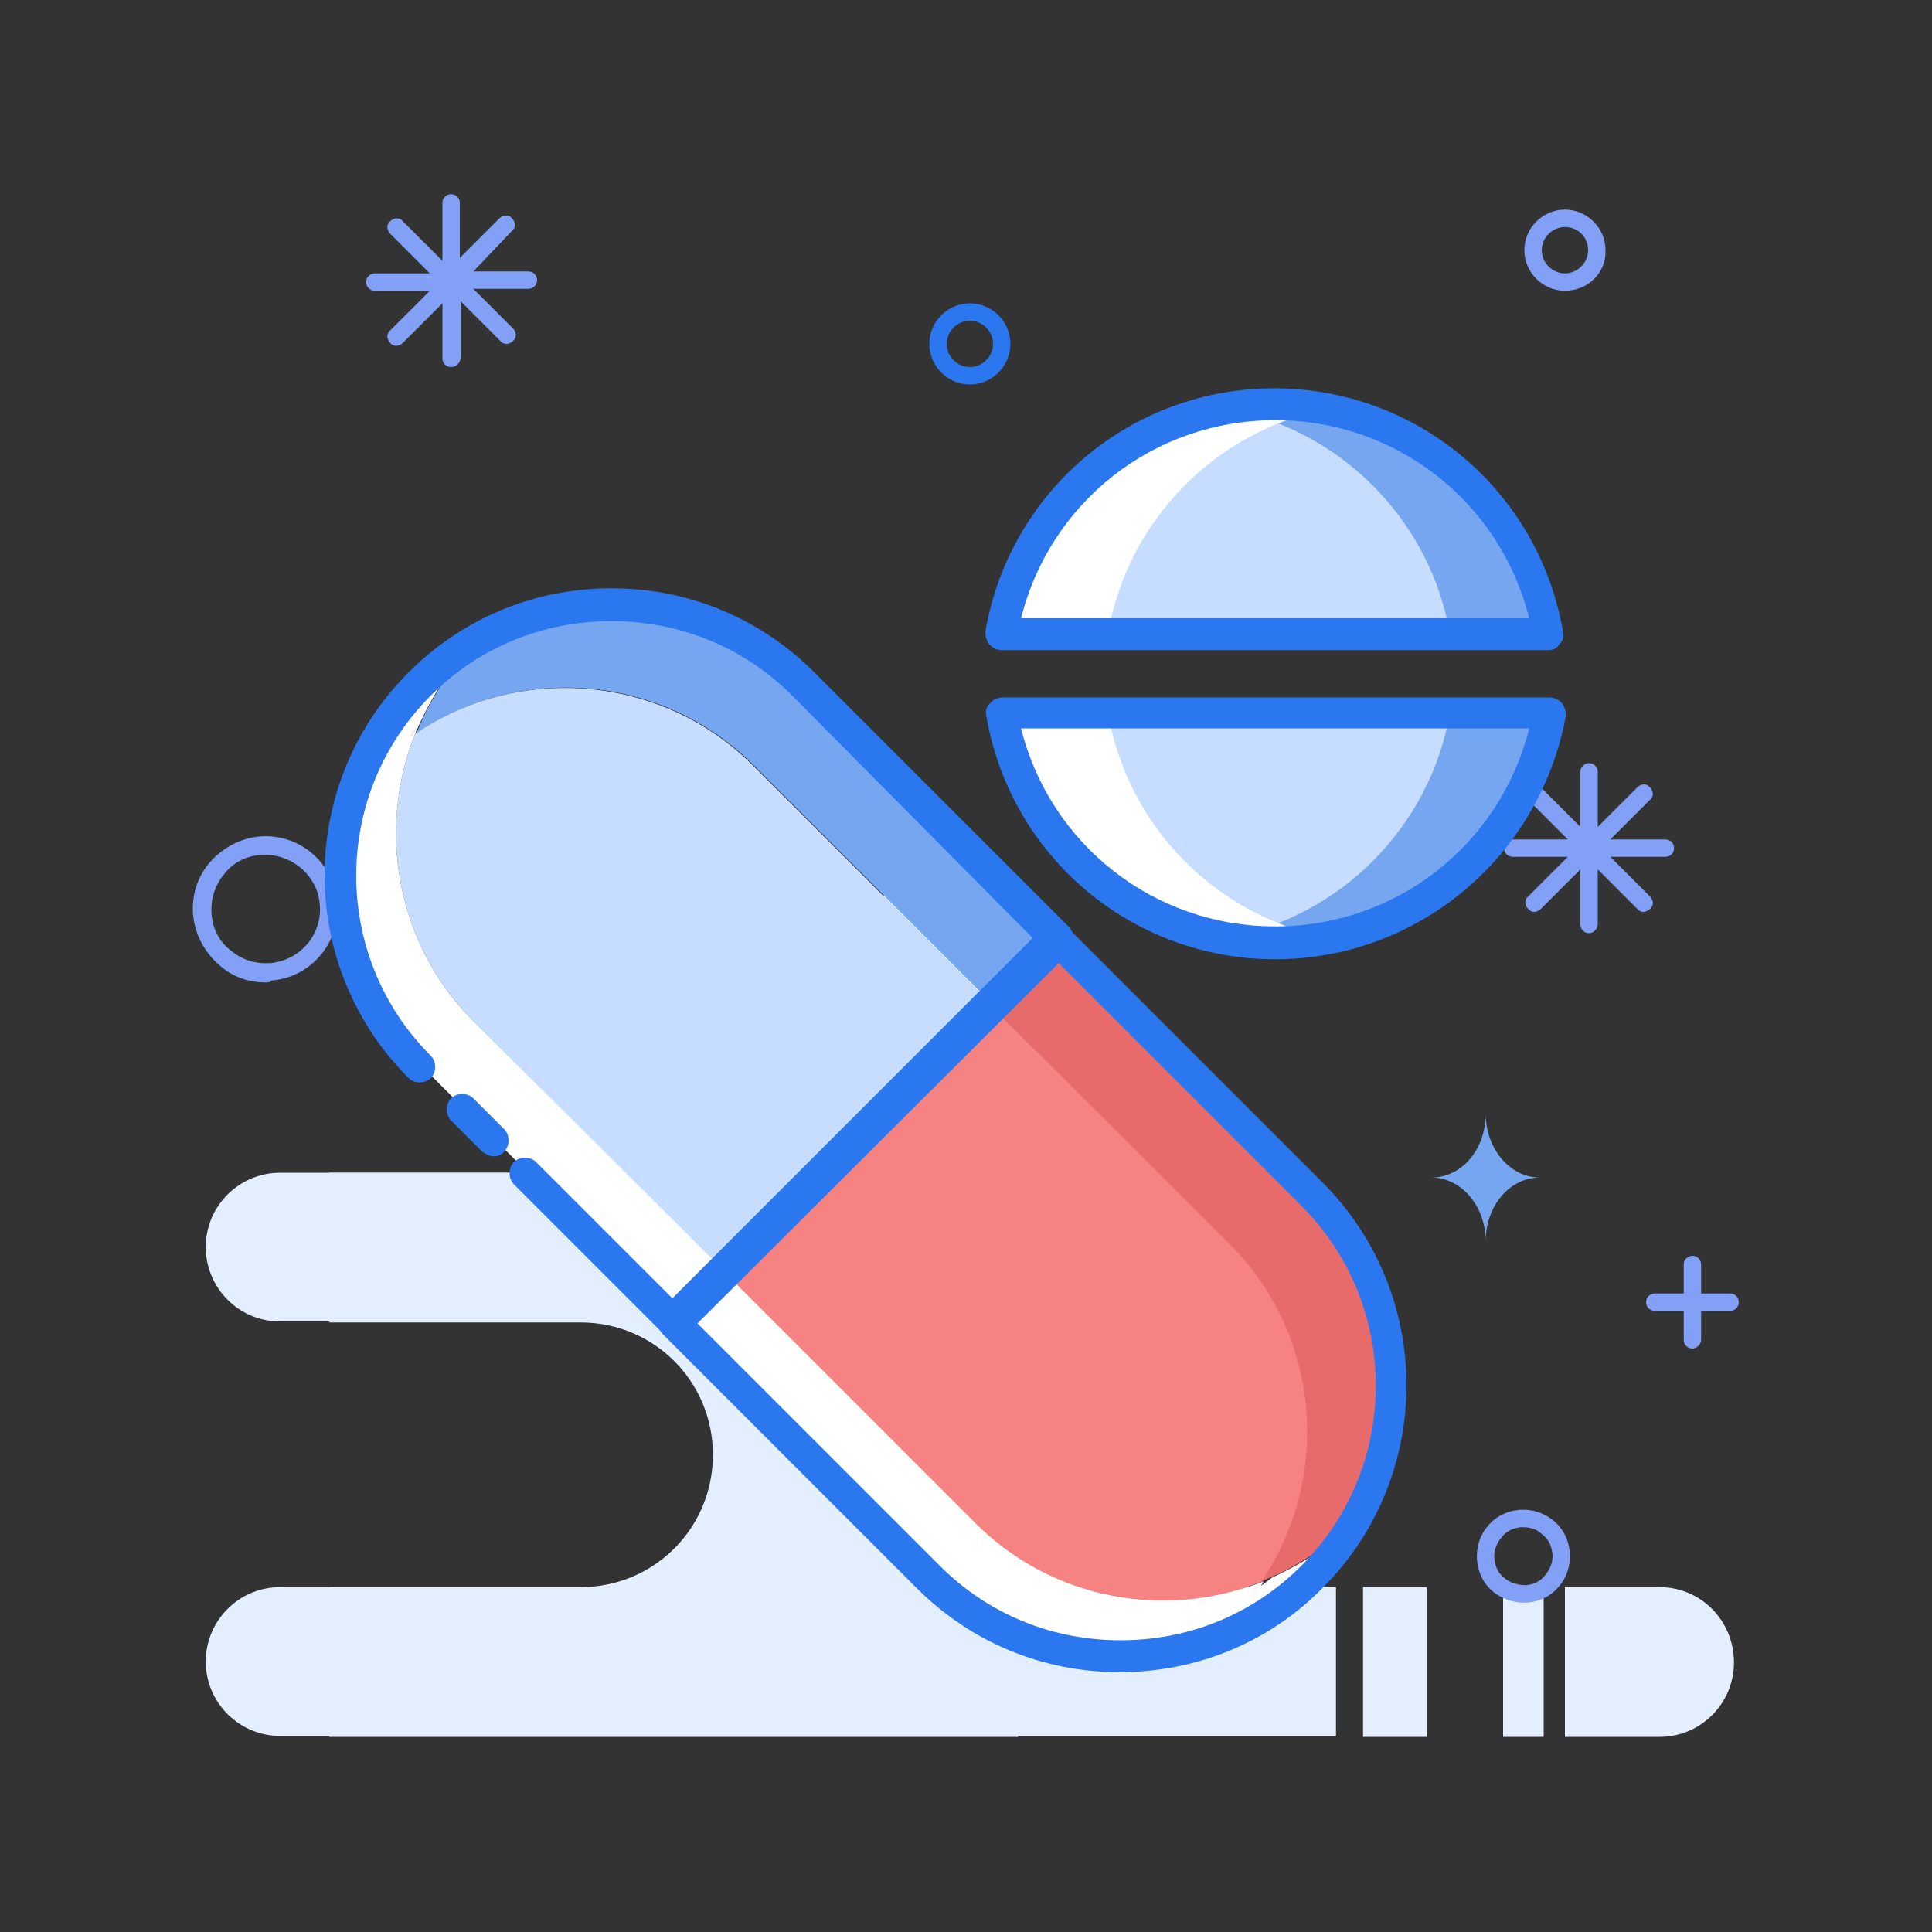 <svg t="1712407294559" class="icon" viewBox="0 0 1024 1024" version="1.1" xmlns="http://www.w3.org/2000/svg" p-id="5451" width="200" height="200"><rect x="0" y="0" width="1024" height="1024" fill="#333333" stroke="none"/><path d="M538.624 700.416H148.48c-22.016 0-39.424-17.92-39.424-39.424 0-22.016 17.92-39.424 39.424-39.424h390.144c22.016 0 39.424 17.92 39.424 39.424 0 22.016-17.408 39.424-39.424 39.424z" fill="#E3EEFF" p-id="5452"></path><path d="M539.648 841.216h-5.632c-38.912 0-70.144-31.232-70.144-70.144s31.232-70.144 70.144-70.144h5.632v-79.36H174.592v79.36H307.712c38.912 0 70.144 31.232 70.144 70.144s-31.232 70.144-70.144 70.144h-133.12v79.36h365.056v-79.36z" fill="#E3EEFF" p-id="5453"></path><path d="M561.664 501.248c0-14.336-11.264-26.112-25.6-26.624h-261.12c-14.848 0-26.624 11.776-26.624 26.624s11.776 26.624 26.624 26.624h106.496c26.112 0 47.104 20.992 47.104 47.104s-20.992 47.104-47.104 47.104H292.352v52.736h243.712v-52.736h-3.584c-26.112 0-47.104-20.992-47.104-47.104s20.992-47.104 47.104-47.104h4.096c13.824-0.512 25.088-12.288 25.088-26.624zM708.096 841.216H148.48c-22.016 0-39.424 17.92-39.424 39.424 0 22.016 17.92 39.424 39.424 39.424h559.616v-78.848zM722.432 841.216h33.792v79.36h-33.792zM796.672 841.216h21.504v79.36h-21.504zM879.616 841.216H829.44v79.36h50.176c22.016 0 39.424-17.92 39.424-39.424 0-22.016-17.408-39.936-39.424-39.936z" fill="#E3EEFF" p-id="5454"></path><path d="M514.048 203.776c-11.776 0-21.504-9.728-21.504-21.504 0-11.776 9.728-21.504 21.504-21.504s21.504 9.728 21.504 21.504c0 11.776-9.728 21.504-21.504 21.504z m0-33.792c-6.656 0-12.288 5.632-12.288 12.288s5.632 12.288 12.288 12.288c6.656 0 12.288-5.632 12.288-12.288s-5.632-12.288-12.288-12.288z" fill="#2B77EF" p-id="5455"></path><path d="M829.44 154.112c-11.776 0-21.504-9.728-21.504-21.504 0-11.776 9.728-21.504 21.504-21.504 11.776 0 21.504 9.728 21.504 21.504 0.512 11.776-9.216 21.504-21.504 21.504z m0-33.792c-6.656 0-12.288 5.632-12.288 12.288 0 6.656 5.632 12.288 12.288 12.288 6.656 0 12.288-5.632 12.288-12.288 0-7.168-5.632-12.288-12.288-12.288zM140.8 520.704c-9.216 0-17.92-3.072-24.576-9.216-7.68-6.656-12.8-15.872-13.824-26.112-1.024-10.24 2.048-20.48 8.704-28.16 6.656-7.68 15.872-12.8 26.112-13.824 20.992-2.048 39.936 13.824 41.472 34.816 2.048 20.992-13.824 39.936-34.816 41.472-0.512 1.024-2.048 1.024-3.072 1.024z m0-67.584H138.24c-7.68 0.512-14.848 4.096-19.456 10.24-5.12 6.144-7.168 13.312-6.656 20.992 0.512 7.68 4.096 14.848 10.24 19.456 6.144 5.12 13.312 7.168 20.992 6.656 15.872-1.536 27.648-15.36 26.112-31.232-1.024-14.336-13.824-26.112-28.672-26.112zM807.424 849.408c-5.632 0-11.264-2.048-15.872-5.632-5.12-4.096-8.192-10.24-8.704-16.896-0.512-6.656 1.536-13.312 5.632-17.92 4.096-5.12 10.24-8.192 16.896-8.704 6.656-0.512 12.8 1.536 17.92 5.632s8.192 10.24 8.704 16.896c0.512 6.656-1.536 13.312-5.632 17.92-4.096 5.12-10.24 8.192-16.896 8.704h-2.048z m0-39.936h-1.536c-4.096 0.512-7.68 2.048-10.24 5.632-2.56 3.072-4.096 7.168-3.584 11.264 0.512 4.096 2.048 7.68 5.632 10.24 3.072 2.56 7.168 3.584 11.264 3.584 4.096-0.512 7.68-2.048 10.24-5.632 2.56-3.072 4.096-7.168 3.584-11.264-0.512-4.096-2.048-7.68-5.632-10.24-2.56-2.56-6.144-3.584-9.728-3.584z" fill="#82A0F6" p-id="5456"></path><path d="M842.24 494.592c-2.56 0-4.608-2.048-4.608-4.608V460.8l-20.992 20.992c-2.048 2.048-5.12 2.048-6.656 0-2.048-2.048-2.048-5.12 0-6.656l20.992-20.992h-29.184c-2.56 0-4.608-2.048-4.608-4.608s2.048-4.608 4.608-4.608h29.184l-20.992-20.992c-2.048-2.048-2.048-5.12 0-6.656 2.048-2.048 5.12-2.048 6.656 0l20.992 20.992v-29.184c0-2.56 2.048-4.608 4.608-4.608s4.608 2.048 4.608 4.608v29.184l20.992-20.992c2.048-2.048 5.12-2.048 6.656 0 2.048 2.048 2.048 5.12 0 6.656l-20.992 20.992h29.184c2.56 0 4.608 2.048 4.608 4.608s-2.048 4.608-4.608 4.608h-29.184l20.992 20.992c2.048 2.048 2.048 5.12 0 6.656-2.048 2.048-5.12 2.048-6.656 0l-20.992-20.992v29.184c0 2.048-2.048 4.608-4.608 4.608z" fill="#82A0F6" p-id="5457"></path><path d="M239.104 194.56c-2.56 0-4.608-2.048-4.608-4.608v-29.184l-20.992 20.992c-2.048 2.048-5.12 2.048-6.656 0-2.048-2.048-2.048-5.12 0-6.656l20.992-20.992h-29.184c-2.56 0-4.608-2.048-4.608-4.608s2.048-4.608 4.608-4.608h29.184l-20.992-20.992c-2.048-2.048-2.048-5.12 0-6.656 2.048-2.048 5.12-2.048 6.656 0l20.992 20.992v-30.72c0-2.56 2.048-4.608 4.608-4.608s4.608 2.048 4.608 4.608v29.184l20.992-20.992c2.048-2.048 5.12-2.048 6.656 0 2.048 2.048 2.048 5.12 0 6.656l-20.48 21.504h29.184c2.56 0 4.608 2.048 4.608 4.608s-2.048 4.608-4.608 4.608H250.88l20.992 20.992c2.048 2.048 2.048 5.12 0 6.656-2.048 2.048-5.12 2.048-6.656 0l-20.992-20.992v29.184c0 3.584-2.56 5.632-5.12 5.632z" fill="#82A0F6" p-id="5458"></path><path d="M916.992 694.784h-39.936c-2.56 0-4.608-2.048-4.608-4.608s2.048-4.608 4.608-4.608h39.936c2.56 0 4.608 2.048 4.608 4.608s-2.048 4.608-4.608 4.608z" fill="#82A0F6" p-id="5459"></path><path d="M897.024 714.752c-2.56 0-4.608-2.048-4.608-4.608v-39.936c0-2.56 2.048-4.608 4.608-4.608s4.608 2.048 4.608 4.608v39.936c0 2.048-2.048 4.608-4.608 4.608z" fill="#82A0F6" p-id="5460"></path><path d="M787.456 590.336c0 18.944-12.8 33.792-28.672 33.792 15.872 0 28.672 15.36 28.672 33.792 0-18.944 12.8-33.792 28.672-33.792-15.872 0-28.672-15.36-28.672-33.792z" fill="#76A6EF" p-id="5461"></path><path d="M239.104 355.84zM225.28 368.128c2.56-2.56 5.632-5.12 8.192-7.168-3.072 2.048-5.632 4.608-8.192 7.168zM183.808 467.456c0-13.312 2.048-27.136 5.632-39.936-3.584 12.8-5.632 26.624-5.632 39.936zM194.048 414.72c5.12-12.8 12.288-24.576 20.992-35.84-8.704 10.752-15.872 23.04-20.992 35.84zM225.28 567.296c-27.136-27.136-40.96-63.488-40.96-99.328-0.512 35.84 13.312 71.68 40.96 99.328l132.608 132.608L225.28 567.296z" fill="#FFFFFF" p-id="5462"></path><path d="M232.96 360.448c2.048-1.536 3.584-3.072 5.632-4.608-1.536 1.536-3.584 3.072-5.632 4.608zM398.848 405.504c-48.128-48.128-123.904-53.76-178.688-16.896-20.48 50.688-10.24 111.616 30.72 152.576l132.608 132.608 141.824-141.824-126.464-126.464z" fill="#C7DDFF" p-id="5463"></path><path d="M402.944 350.208c-49.664-32.768-116.224-30.72-163.84 5.632-6.656 8.704-12.288 18.432-16.384 28.16-0.512 1.536-1.536 3.072-2.048 4.608 54.784-36.864 130.048-31.744 178.688 16.896l126.464 126.464 31.232-31.232 1.536-1.536-126.976-126.976c-8.704-8.704-18.432-15.872-28.672-22.016z" fill="#76A6EF" p-id="5464"></path><path d="M357.376 699.392l26.112-26.112L250.88 541.184c-40.96-40.96-51.2-101.888-30.72-152.576-1.024 0.512-2.048 1.024-2.56 1.536l4.608-6.144c4.608-9.728 9.728-19.456 16.384-28.16-2.048 1.536-4.096 3.072-5.632 4.608-2.56 2.56-5.632 4.608-8.192 7.168-3.584 3.584-6.656 7.168-9.728 10.752-9.216 11.264-15.872 23.04-20.992 35.84-1.536 4.096-3.072 8.704-4.608 12.8-4.096 13.312-5.632 26.624-5.632 39.936 0 35.84 13.824 72.192 40.96 99.328l132.608 133.12z" fill="#FFFFFF" p-id="5465"></path><path d="M217.6 390.144c1.024-0.512 2.048-1.024 2.56-1.536 0.512-1.536 1.536-3.072 2.048-4.608l-4.608 6.144z" fill="#FFFFFF" p-id="5466"></path><path d="M356.864 708.608c-2.048 0-4.096-1.024-6.144-2.56l-78.336-78.336c-3.072-3.072-3.072-8.704 0-11.776 3.072-3.072 8.704-3.072 11.776 0l72.192 72.192 190.976-190.976L419.84 368.64c-25.6-25.6-59.392-39.424-95.744-39.424S253.952 343.04 228.352 368.64c-52.736 52.736-52.736 138.24 0 190.976 3.072 3.072 3.072 8.704 0 11.776-3.072 3.072-8.704 3.072-11.776 0-59.392-59.392-59.392-155.648 0-215.04 28.672-28.672 66.56-44.544 107.52-44.544s78.848 15.872 107.52 44.544l134.656 134.656c1.536 1.536 2.56 3.584 2.56 6.144 0 2.048-1.024 4.608-2.56 6.144L363.008 706.56c-1.536 1.024-4.096 2.048-6.144 2.048z" fill="#2B77EF" p-id="5467"></path><path d="M261.632 612.864c-2.048 0-4.096-1.024-6.144-2.56l-16.384-16.384c-3.072-3.072-3.072-8.704 0-11.776 3.072-3.072 8.704-3.072 11.776 0l16.384 16.384c3.072 3.072 3.072 8.704 0 11.776-1.536 2.048-3.584 2.56-5.632 2.56z" fill="#2B77EF" p-id="5468"></path><path d="M652.288 659.456c48.128 48.128 53.76 123.904 16.896 178.688-50.688 20.48-111.616 10.24-152.576-30.72L384 675.328l141.824-141.824 126.464 125.952z" fill="#F68282" p-id="5469"></path><path d="M707.072 655.872c33.28 49.664 31.232 116.224-5.632 163.84-8.704 6.656-18.432 12.288-28.16 16.384-1.536 0.512-3.072 1.536-4.608 2.048 36.864-54.784 31.744-130.048-16.896-178.688l-126.464-126.464 31.232-31.232 1.536-1.536 126.464 126.464c9.728 9.216 16.896 18.944 22.528 29.184z" fill="#E86B6B" p-id="5470"></path><path d="M358.4 700.928l26.112-26.112 132.608 132.608c40.96 40.96 101.888 51.2 152.576 30.72-0.512 1.024-1.024 2.048-1.536 2.56l6.144-4.608c9.728-4.608 19.456-9.728 28.16-16.384-1.536 2.048-3.072 4.096-4.608 5.632-2.56 2.56-4.608 5.632-7.168 8.192-3.584 3.584-7.168 6.656-10.752 9.728-11.264 9.216-23.04 15.872-35.84 20.992-4.096 1.536-8.704 3.072-12.8 4.608-13.312 4.096-26.624 5.632-39.936 5.632-35.84 0-72.192-13.824-99.328-40.96L358.4 700.928z" fill="#FFFFFF" p-id="5471"></path><path d="M593.408 886.272c-40.96 0-78.848-15.872-107.52-44.544l-134.656-134.656c-3.072-3.072-3.072-8.704 0-11.776l203.264-203.264c3.072-3.072 8.704-3.072 11.776 0l134.656 134.656c59.392 59.392 59.392 155.648 0 215.04-28.16 28.672-66.56 44.544-107.52 44.544zM369.664 701.44l128.512 128.512c25.6 25.6 59.392 39.424 95.744 39.424s70.144-13.824 95.744-39.424c52.736-52.736 52.736-138.24 0-190.976l-128.512-128.512L369.664 701.44z" fill="#2B77EF" p-id="5472"></path><path d="M675.84 214.016c-72.704 0-133.12 52.736-144.896 121.856h289.792c-12.288-69.12-72.192-121.856-144.896-121.856z" fill="#C7DDFF" p-id="5473"></path><path d="M675.84 214.016c-8.704 0-17.408 1.024-26.112 2.56 60.416 10.752 108.544 58.88 118.784 119.808h52.224c-12.288-69.632-72.192-122.368-144.896-122.368z" fill="#76A6EF" p-id="5474"></path><path d="M704 216.576c-9.216-1.536-18.432-2.56-28.16-2.56-72.704 0-133.12 52.736-144.896 121.856h56.32c10.24-59.904 56.832-107.52 116.736-119.296z" fill="#FFFFFF" p-id="5475"></path><path d="M820.736 344.576h-289.792c-2.56 0-4.608-1.024-6.656-3.072-1.536-2.048-2.048-4.608-2.048-6.656 12.8-74.752 77.312-129.024 153.088-129.024s140.288 54.272 153.088 129.024c0.512 2.56 0 5.12-2.048 6.656-1.024 2.048-3.072 3.072-5.632 3.072zM541.184 327.68h269.312c-15.36-61.44-70.144-104.96-134.656-104.96S556.544 266.24 541.184 327.68z" fill="#2B77EF" p-id="5476"></path><path d="M675.84 499.712c-72.704 0-133.12-52.736-144.896-121.856h289.792c-12.288 69.12-72.192 121.856-144.896 121.856z" fill="#C7DDFF" p-id="5477"></path><path d="M675.84 499.712c-8.704 0-17.408-1.024-26.112-2.56 60.416-10.752 108.544-58.88 118.784-119.808h52.224c-12.288 69.632-72.192 122.368-144.896 122.368z" fill="#76A6EF" p-id="5478"></path><path d="M704 497.152c-9.216 1.536-18.432 2.56-28.16 2.56-72.704 0-133.12-52.736-144.896-121.856h56.32c10.24 59.904 56.832 107.52 116.736 119.296z" fill="#FFFFFF" p-id="5479"></path><path d="M675.84 508.416c-75.776 0-140.288-54.272-153.088-129.024-0.512-2.56 0-5.12 2.048-6.656 1.536-2.048 4.096-3.072 6.656-3.072h289.792c2.56 0 4.608 1.024 6.656 3.072 1.536 2.048 2.048 4.608 2.048 6.656-13.824 74.752-78.336 129.024-154.112 129.024z m-134.656-122.368c15.36 61.44 70.144 104.96 134.656 104.96s119.296-43.52 134.656-104.96h-269.312z" fill="#2B77EF" p-id="5480"></path></svg>